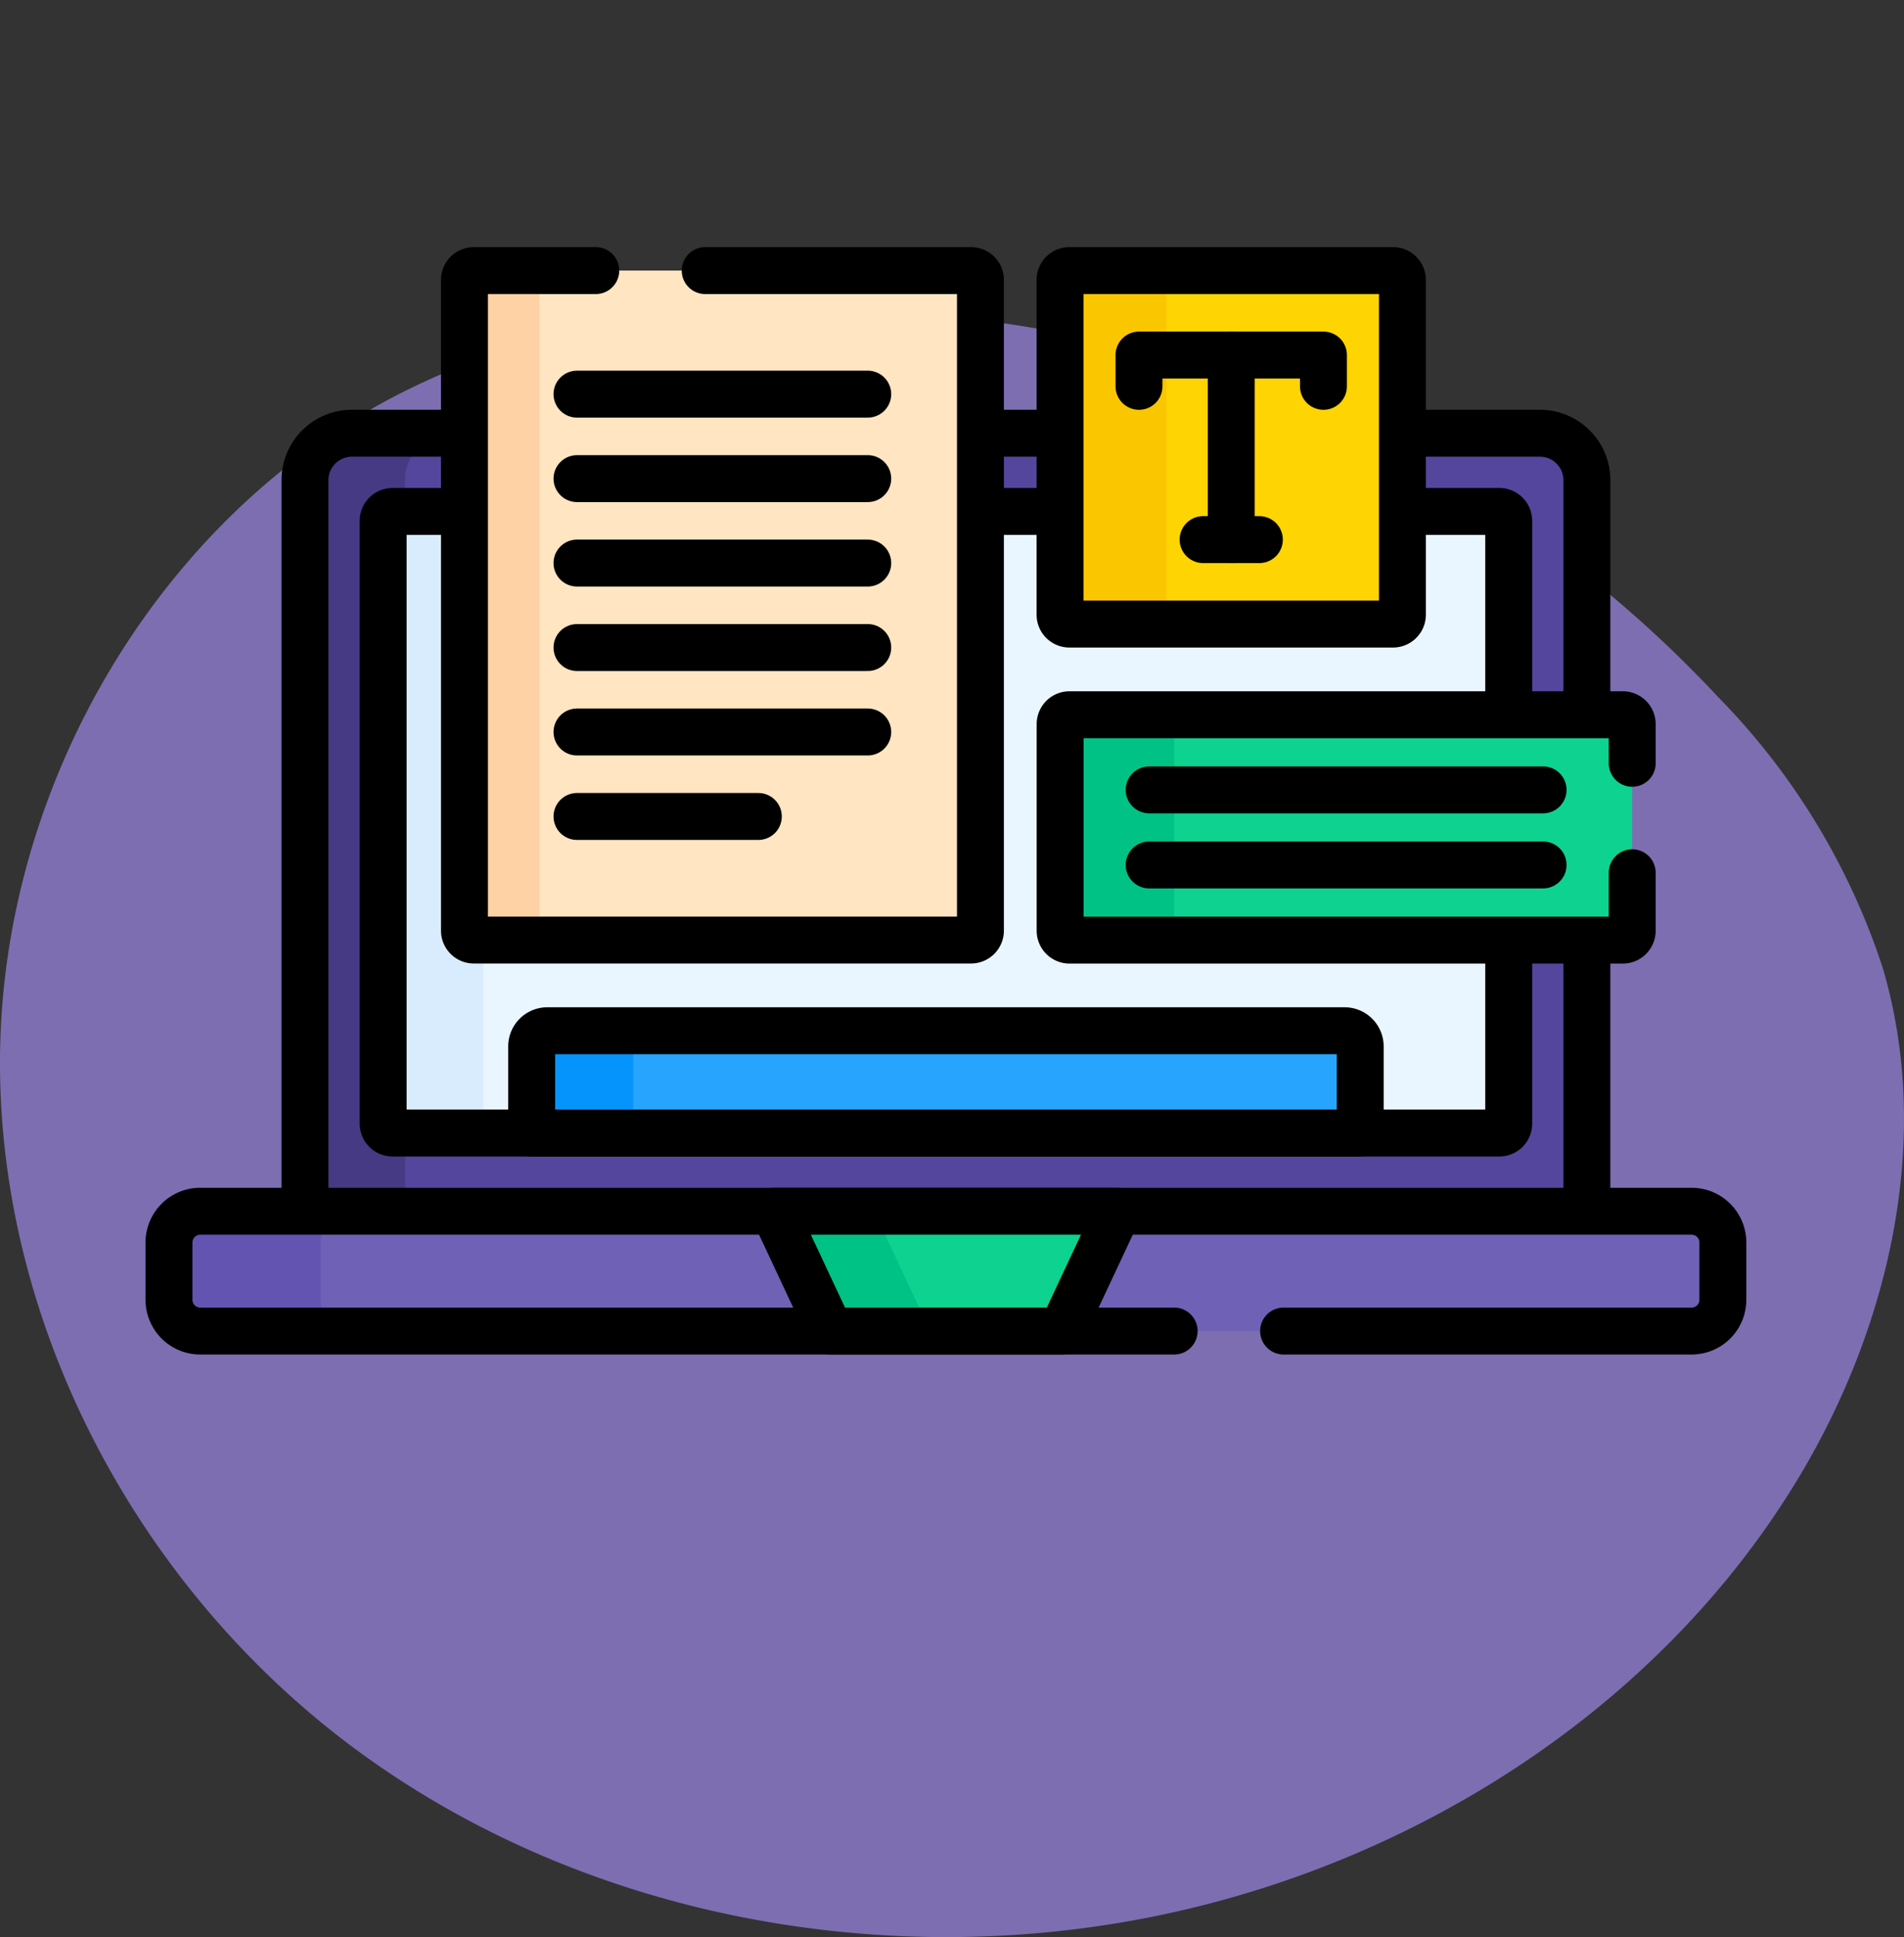 <svg xmlns="http://www.w3.org/2000/svg" xmlns:xlink="http://www.w3.org/1999/xlink" width="78.501" height="79.824" viewBox="0 0 78.501 79.824">
  <rect x="0" y="0" width="78.501" height="79.824" fill="#333333" stroke="none"/>
  <defs>
    <clipPath id="clip-path">
      <rect id="Rectángulo_401174" data-name="Rectángulo 401174" width="66" height="66" transform="translate(246.263 6621.738)" fill="#fff" stroke="#707070" stroke-width="1"/>
    </clipPath>
    <clipPath id="clip-path-2">
      <path id="path3606" d="M0-66H66V0H0Z"/>
    </clipPath>
  </defs>
  <g id="Grupo_1099377" data-name="Grupo 1099377" transform="translate(-240.263 -6621.738)">
    <path id="_12068" data-name="12068" d="M72.033,71.913c-8.038-1.11-16.53-.839-23.844,2.675C38.045,79.46,31.382,90.507,31.127,101.757s5.606,22.305,14.66,28.988,21,9.051,32.068,7.045c11.165-2.023,21.645-8.583,27.469-18.322,3.735-6.245,5.48-13.956,3.417-20.934a28.6,28.6,0,0,0-6.787-11.156A50.145,50.145,0,0,0,72.033,71.913Z" transform="translate(209.144 6563.081)" fill="#7d6eb2"/>
    <g id="Enmascarar_grupo_1098702" data-name="Enmascarar grupo 1098702" clip-path="url(#clip-path)">
      <g id="g3600" transform="translate(246.263 6687.738)">
        <g id="g3602">
          <g id="g3604" clip-path="url(#clip-path-2)">
            <g id="g3610" transform="translate(59.426 -15.959)">
              <path id="path3612" d="M0,0V-30.254a1.934,1.934,0,0,0-1.934-1.934H-50.918a1.934,1.934,0,0,0-1.934,1.934V0Z" fill="#53469c"/>
            </g>
            <g id="g3614" transform="translate(12.633 -48.146)">
              <path id="path3616" d="M0,0H-4.125A1.934,1.934,0,0,0-6.059,1.934V32.188h4.125V1.934A1.934,1.934,0,0,1,0,0" fill="#463a84"/>
            </g>
            <g id="g3618" transform="translate(59.426 -15.959)">
              <path id="path3620" d="M0,0V-30.254a1.934,1.934,0,0,0-1.934-1.934H-50.918a1.934,1.934,0,0,0-1.934,1.934V0Z" fill="none" stroke="#000" stroke-linecap="round" stroke-linejoin="round" stroke-miterlimit="10" stroke-width="1.934"/>
            </g>
            <g id="g3622" transform="translate(9.797 -19.697)">
              <path id="path3624" d="M0,0V-24.84a.387.387,0,0,1,.387-.387H46.02a.387.387,0,0,1,.387.387V0a.387.387,0,0,1-.387.387H.387A.387.387,0,0,1,0,0" fill="#eaf6ff"/>
            </g>
            <g id="g3626" transform="translate(13.922 -19.697)">
              <path id="path3628" d="M0,0V-24.84a.387.387,0,0,1,.387-.387H-3.738a.387.387,0,0,0-.387.387V0a.387.387,0,0,0,.387.387H.387A.387.387,0,0,1,0,0" fill="#d8ecfe"/>
            </g>
            <g id="g3630" transform="translate(9.797 -19.697)">
              <path id="path3632" d="M0,0V-24.84a.387.387,0,0,1,.387-.387H46.02a.387.387,0,0,1,.387.387V0a.387.387,0,0,1-.387.387H.387A.387.387,0,0,1,0,0Z" fill="none" stroke="#000" stroke-linecap="round" stroke-linejoin="round" stroke-miterlimit="10" stroke-width="1.934"/>
            </g>
            <g id="g3634" transform="translate(63.744 -16.088)">
              <path id="path3636" d="M0,0H-61.488a1.289,1.289,0,0,0-1.289,1.289V3.648a1.289,1.289,0,0,0,1.289,1.289H0A1.289,1.289,0,0,0,1.289,3.648V1.289A1.289,1.289,0,0,0,0,0" fill="#6e61b6"/>
            </g>
            <g id="g3638" transform="translate(7.219 -12.439)">
              <path id="path3640" d="M0,0V-2.359A1.289,1.289,0,0,1,1.289-3.648H-4.963A1.289,1.289,0,0,0-6.252-2.359V0A1.289,1.289,0,0,0-4.963,1.289H1.289A1.289,1.289,0,0,1,0,0" fill="#6354b1"/>
            </g>
            <g id="g3642" transform="translate(46.922 -11.15)">
              <path id="path3644" d="M0,0H16.822a1.289,1.289,0,0,0,1.289-1.289V-3.648a1.289,1.289,0,0,0-1.289-1.289H-44.666a1.289,1.289,0,0,0-1.289,1.289v2.359A1.289,1.289,0,0,0-44.666,0H-4.512" fill="none" stroke="#000" stroke-linecap="round" stroke-linejoin="round" stroke-miterlimit="10" stroke-width="1.934"/>
            </g>
            <g id="g3646" transform="translate(40.09 -16.088)">
              <path id="path3648" d="M0,0H-14.18l2.315,4.937h9.55Z" fill="#0ed290"/>
            </g>
            <g id="g3650" transform="translate(25.91 -16.088)">
              <path id="path3652" d="M0,0,2.315,4.937H6.44L4.125,0Z" fill="#00c285"/>
            </g>
            <g id="g3654" transform="translate(40.09 -16.088)">
              <path id="path3656" d="M0,0H-14.18l2.315,4.937h9.55Z" fill="none" stroke="#000" stroke-linecap="round" stroke-linejoin="round" stroke-miterlimit="10" stroke-width="1.934"/>
            </g>
            <g id="g3658" transform="translate(34.031 -27.264)">
              <path id="path3660" d="M0,0H-20.5a.387.387,0,0,1-.387-.387V-27.2a.387.387,0,0,1,.387-.387H0a.387.387,0,0,1,.387.387V-.387A.387.387,0,0,1,0,0" fill="#ffe5c2"/>
            </g>
            <g id="g3662" transform="translate(16.242 -27.65)">
              <path id="path3664" d="M0,0V-26.812A.387.387,0,0,1,.387-27.2H-2.707a.387.387,0,0,0-.387.387V0a.387.387,0,0,0,.387.387H.387A.387.387,0,0,1,0,0" fill="#fed2a4"/>
            </g>
            <g id="g3666" transform="translate(18.563 -54.85)">
              <path id="path3668" d="M0,0H-5.027a.387.387,0,0,0-.387.387V27.2a.387.387,0,0,0,.387.387h20.5a.387.387,0,0,0,.387-.387V.387A.387.387,0,0,0,15.469,0H4.512" fill="none" stroke="#000" stroke-linecap="round" stroke-linejoin="round" stroke-miterlimit="10" stroke-width="1.934"/>
            </g>
            <g id="g3670" transform="translate(17.789 -49.758)">
              <path id="path3672" d="M0,0H11.988" fill="none" stroke="#000" stroke-linecap="round" stroke-linejoin="round" stroke-miterlimit="10" stroke-width="1.934"/>
            </g>
            <g id="g3674" transform="translate(17.789 -46.277)">
              <path id="path3676" d="M0,0H11.988" fill="none" stroke="#000" stroke-linecap="round" stroke-linejoin="round" stroke-miterlimit="10" stroke-width="1.934"/>
            </g>
            <g id="g3678" transform="translate(17.789 -42.797)">
              <path id="path3680" d="M0,0H11.988" fill="none" stroke="#000" stroke-linecap="round" stroke-linejoin="round" stroke-miterlimit="10" stroke-width="1.934"/>
            </g>
            <g id="g3682" transform="translate(17.789 -39.316)">
              <path id="path3684" d="M0,0H11.988" fill="none" stroke="#000" stroke-linecap="round" stroke-linejoin="round" stroke-miterlimit="10" stroke-width="1.934"/>
            </g>
            <g id="g3686" transform="translate(17.789 -35.836)">
              <path id="path3688" d="M0,0H11.988" fill="none" stroke="#000" stroke-linecap="round" stroke-linejoin="round" stroke-miterlimit="10" stroke-width="1.934"/>
            </g>
            <g id="g3690" transform="translate(17.789 -32.355)">
              <path id="path3692" d="M0,0H7.477" fill="none" stroke="#000" stroke-linecap="round" stroke-linejoin="round" stroke-miterlimit="10" stroke-width="1.934"/>
            </g>
            <g id="g3694" transform="translate(51.434 -40.283)">
              <path id="path3696" d="M0,0H-13.342a.387.387,0,0,1-.387-.387V-14.18a.387.387,0,0,1,.387-.387H0a.387.387,0,0,1,.387.387V-.387A.387.387,0,0,1,0,0" fill="#fed402"/>
            </g>
            <g id="g3698" transform="translate(42.088 -40.67)">
              <path id="path3700" d="M0,0V-13.793a.387.387,0,0,1,.387-.387H-4a.387.387,0,0,0-.387.387V0A.387.387,0,0,0-4,.387H.387A.387.387,0,0,1,0,0" fill="#fac600"/>
            </g>
            <g id="g3702" transform="translate(51.434 -40.283)">
              <path id="path3704" d="M0,0H-13.342a.387.387,0,0,1-.387-.387V-14.18a.387.387,0,0,1,.387-.387H0a.387.387,0,0,1,.387.387V-.387A.387.387,0,0,1,0,0Z" fill="none" stroke="#000" stroke-linecap="round" stroke-linejoin="round" stroke-miterlimit="10" stroke-width="1.934"/>
            </g>
            <g id="g3706" transform="translate(40.96 -50.08)">
              <path id="path3708" d="M0,0V-1.289H7.605V0" fill="none" stroke="#000" stroke-linecap="round" stroke-linejoin="round" stroke-miterlimit="10" stroke-width="1.934"/>
            </g>
            <g id="g3710" transform="translate(44.763 -51.369)">
              <path id="path3712" d="M0,0V7.605" fill="none" stroke="#000" stroke-linecap="round" stroke-linejoin="round" stroke-miterlimit="10" stroke-width="1.934"/>
            </g>
            <g id="g3714" transform="translate(43.603 -43.764)">
              <path id="path3716" d="M0,0H2.32" fill="none" stroke="#000" stroke-linecap="round" stroke-linejoin="round" stroke-miterlimit="10" stroke-width="1.934"/>
            </g>
            <g id="g3718" transform="translate(60.908 -27.264)">
              <path id="path3720" d="M0,0H-22.816A.387.387,0,0,1-23.2-.387V-8.895a.387.387,0,0,1,.387-.387H0a.387.387,0,0,1,.387.387V-.387A.387.387,0,0,1,0,0" fill="#0ed290"/>
            </g>
            <g id="g3722" transform="translate(42.41 -27.65)">
              <path id="path3724" d="M0,0V-8.508a.387.387,0,0,1,.387-.387H-4.318a.387.387,0,0,0-.387.387V0a.387.387,0,0,0,.387.387H.387A.387.387,0,0,1,0,0" fill="#00c285"/>
            </g>
            <g id="g3726" transform="translate(61.295 -34.547)">
              <path id="path3728" d="M0,0V-1.611A.387.387,0,0,0-.387-2H-23.2a.387.387,0,0,0-.387.387V6.9a.387.387,0,0,0,.387.387H-.387A.387.387,0,0,0,0,6.9V4.512" fill="none" stroke="#000" stroke-linecap="round" stroke-linejoin="round" stroke-miterlimit="10" stroke-width="1.934"/>
            </g>
            <g id="g3730" transform="translate(57.621 -30.357)">
              <path id="path3732" d="M0,0H-16.242" fill="none" stroke="#000" stroke-linecap="round" stroke-linejoin="round" stroke-miterlimit="10" stroke-width="1.934"/>
            </g>
            <g id="g3734" transform="translate(41.379 -33.451)">
              <path id="path3736" d="M0,0H16.242" fill="none" stroke="#000" stroke-linecap="round" stroke-linejoin="round" stroke-miterlimit="10" stroke-width="1.934"/>
            </g>
            <g id="g3738" transform="translate(49.436 -23.525)">
              <path id="path3740" d="M0,0H-32.871a.645.645,0,0,0-.645.645v3.57H.645V.645A.645.645,0,0,0,0,0" fill="#27a5fe"/>
            </g>
            <g id="g3742" transform="translate(20.754 -23.525)">
              <path id="path3744" d="M0,0H-4.189a.645.645,0,0,0-.645.645v3.57H-.645V.645A.645.645,0,0,1,0,0" fill="#0593fc"/>
            </g>
            <g id="g3746" transform="translate(49.436 -23.525)">
              <path id="path3748" d="M0,0H-32.871a.645.645,0,0,0-.645.645v3.57H.645V.645A.645.645,0,0,0,0,0Z" fill="none" stroke="#000" stroke-linecap="round" stroke-linejoin="round" stroke-miterlimit="10" stroke-width="1.934"/>
            </g>
          </g>
        </g>
      </g>
    </g>
  </g>
</svg>
